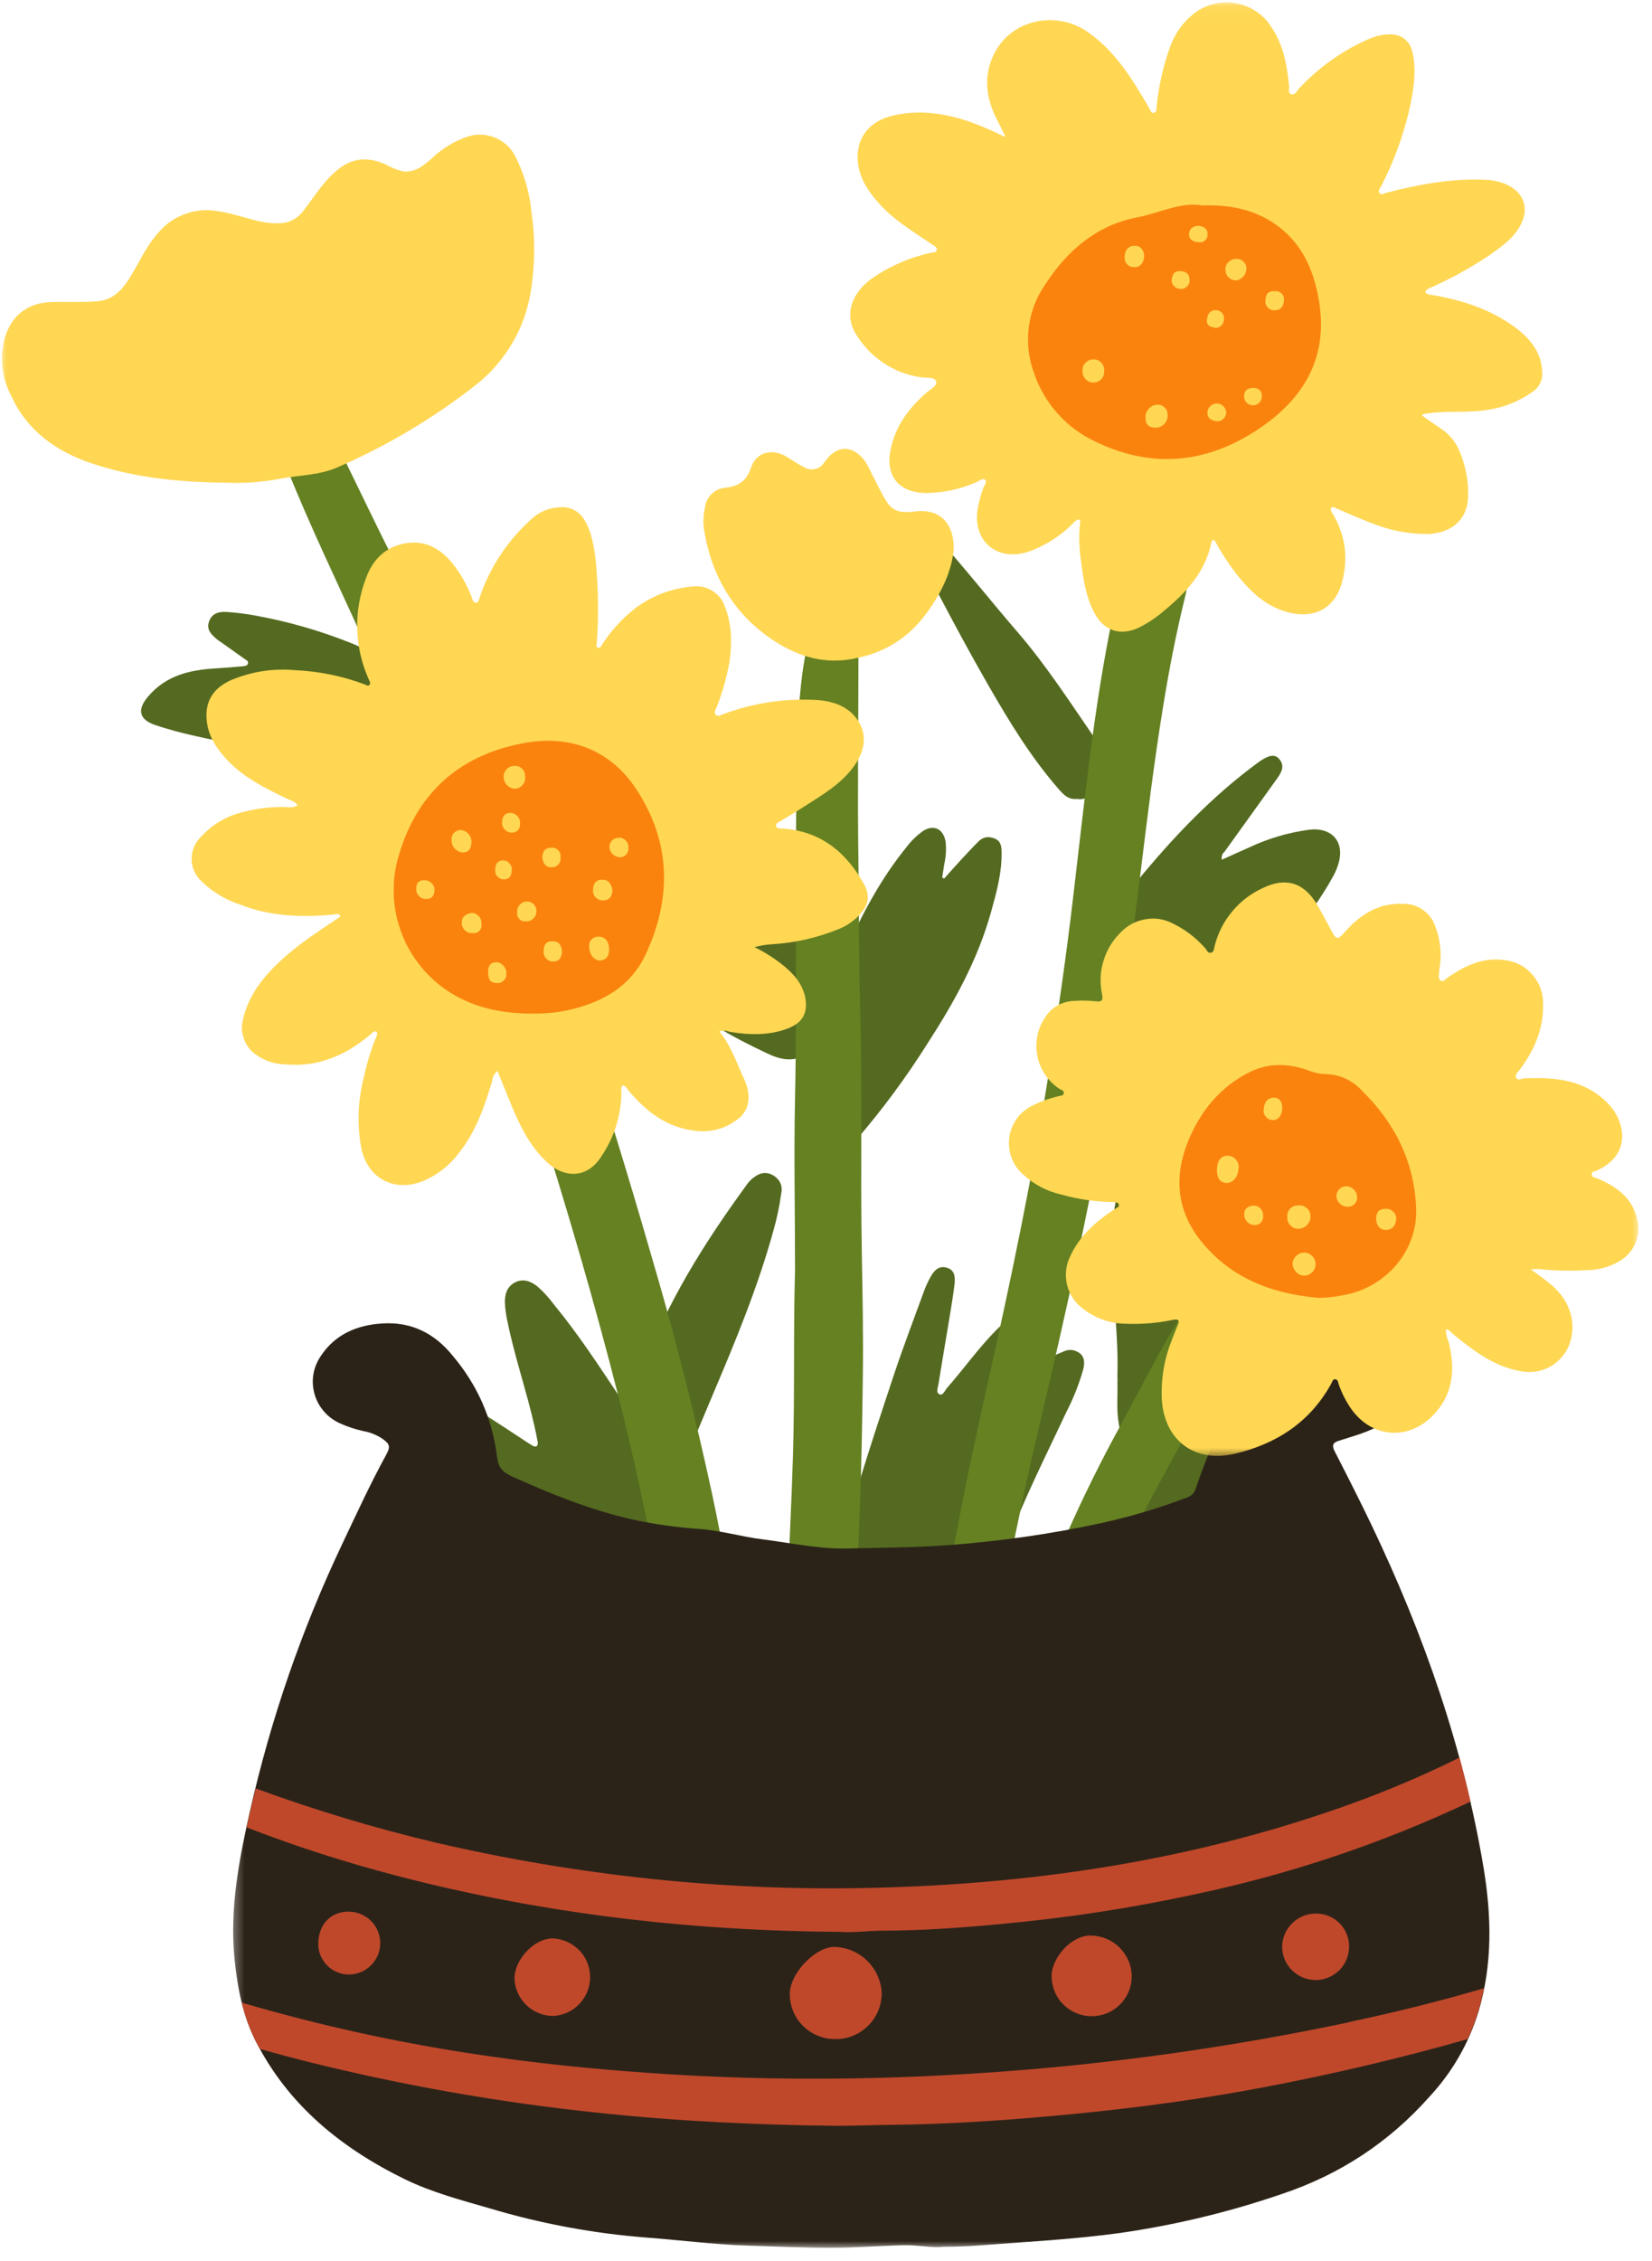 <svg width="125" height="171" viewBox="0 0 125 171" fill="none" xmlns="http://www.w3.org/2000/svg">
<path d="M29.151 116.85C33.008 116.973 36.812 117.536 40.615 118.136C40.7 118.136 40.777 118.175 40.862 118.182C41.008 118.182 41.185 118.275 41.285 118.151C41.385 118.021 41.231 117.836 41.139 117.72C40.492 116.881 39.822 116.065 39.183 115.233C37.674 113.27 36.234 111.276 34.902 109.197C34.725 108.927 34.587 108.643 34.487 108.342C34.309 107.803 34.209 107.241 34.725 106.841C34.972 106.648 35.241 106.556 35.549 106.548C35.865 106.541 36.142 106.633 36.388 106.818C37.435 107.457 38.452 108.142 39.476 108.812C39.738 108.981 40.007 109.166 40.277 109.328C40.546 109.489 40.731 109.397 40.685 109.058C40.615 108.643 40.523 108.234 40.431 107.819C39.838 105.193 38.945 102.629 38.406 99.988C38.298 99.511 38.229 99.033 38.206 98.548C38.182 97.909 38.352 97.316 38.96 96.993C39.568 96.677 40.146 96.885 40.662 97.293C41.139 97.709 41.562 98.179 41.94 98.695C43.765 100.912 45.335 103.322 46.921 105.701C47.022 105.848 47.06 106.117 47.299 106.079C47.537 106.04 47.46 105.763 47.514 105.593C47.622 105.062 47.861 104.608 48.238 104.215C48.407 104.054 48.523 103.853 48.592 103.622C50.44 98.541 53.281 94.021 56.453 89.671C56.638 89.386 56.877 89.147 57.162 88.962C57.616 88.647 58.078 88.631 58.548 88.916C59.048 89.255 59.241 89.717 59.102 90.31C58.979 91.249 58.779 92.173 58.517 93.089C57.347 97.324 55.676 101.382 53.959 105.416C52.919 107.88 51.934 110.375 50.633 112.723C50.502 112.977 50.479 113.239 50.579 113.516C51.672 117.158 52.18 120.923 53.012 124.627C53.181 125.412 53.273 126.205 53.389 126.998C53.497 127.868 53.112 128.3 52.226 128.369C51.626 128.392 51.048 128.284 50.494 128.038C43.356 125.15 36.05 122.725 28.851 119.999C28.296 119.784 27.765 119.53 27.257 119.222C26.98 119.106 26.779 118.914 26.641 118.644C26.502 118.382 26.471 118.098 26.533 117.805C26.664 117.166 27.187 116.95 27.757 116.873C28.219 116.835 28.689 116.835 29.151 116.85ZM61.82 74.641C61.828 72.993 61.512 71.415 60.865 69.898C60.234 68.397 59.58 66.872 58.879 65.394C57.585 62.491 56.03 59.742 54.197 57.148C53.759 56.439 53.181 55.854 52.473 55.408C51.633 54.961 50.933 55.346 50.879 56.285C50.871 56.986 50.956 57.671 51.125 58.349C51.503 59.935 51.711 61.544 51.764 63.169C51.764 63.377 51.834 63.615 51.595 63.816C51.287 63.176 51.033 62.514 50.84 61.837C50.694 61.359 50.456 60.944 50.117 60.59C49.87 60.305 49.562 60.158 49.193 60.158C48.816 60.151 48.5 60.289 48.253 60.566C48.022 60.782 47.838 61.036 47.699 61.321C46.891 63.084 46.598 64.932 46.814 66.857C47.083 70.183 48.6 72.87 50.964 75.157C53.012 77.151 55.491 78.453 58.047 79.669C59.079 80.162 60.088 80.37 61.104 79.669C61.127 79.669 61.181 79.669 61.227 79.692C61.312 79.931 61.189 80.146 61.135 80.362C60.665 82.595 60.38 84.805 61.258 87.014C61.651 88.015 62.351 88.269 63.237 87.646C63.822 87.222 64.346 86.737 64.808 86.191C66.779 83.896 68.573 81.471 70.182 78.915C72.199 75.804 73.985 72.578 74.986 68.982C75.402 67.496 75.81 66.018 75.787 64.478C75.787 64.047 75.741 63.6 75.256 63.415C74.755 63.215 74.332 63.307 73.97 63.708C73.539 64.139 73.123 64.593 72.707 65.04C72.291 65.486 71.86 65.979 71.437 66.449L71.29 66.364C71.337 66.041 71.391 65.71 71.445 65.379C71.575 64.801 71.614 64.216 71.545 63.623C71.36 62.661 70.628 62.33 69.812 62.868C69.35 63.207 68.942 63.6 68.596 64.062C66.632 66.472 65.2 69.19 63.945 72.008C63.191 73.663 62.575 75.357 61.913 77.059C62.051 76.22 61.805 75.442 61.82 74.641ZM61.597 127.545C61.666 127.776 61.812 127.899 62.059 127.922C62.321 127.984 62.575 128.092 62.813 128.238C63.445 128.577 64.115 128.723 64.838 128.669C66.902 128.469 68.934 128.061 70.967 127.66C72.777 127.314 73.731 126.221 74.055 124.434C74.509 121.94 75.179 119.507 76.064 117.127C77.373 113.586 79.082 110.213 80.684 106.802C81.215 105.763 81.647 104.693 81.962 103.568C82.07 103.13 82.101 102.668 81.7 102.344C81.277 102.044 80.838 102.013 80.376 102.26C79.999 102.406 79.645 102.583 79.267 102.722C78.728 102.922 78.513 102.791 78.466 102.221C78.413 101.744 78.382 101.259 78.32 100.774C78.189 99.742 77.365 99.318 76.434 99.796C76.057 99.996 75.725 100.242 75.425 100.55C74.055 101.928 72.931 103.522 71.652 104.978C71.483 105.178 71.344 105.578 71.075 105.447C70.805 105.324 70.967 104.947 71.006 104.7C71.267 103.076 71.545 101.459 71.814 99.834C71.96 98.941 72.114 98.048 72.222 97.155C72.276 96.647 72.284 96.077 71.668 95.884C71.044 95.684 70.675 96.092 70.405 96.585C70.228 96.901 70.082 97.224 69.951 97.555C69.181 99.672 68.372 101.782 67.656 103.923C65.832 109.42 63.999 114.925 62.721 120.585C62.652 120.962 62.505 121.308 62.267 121.616C61.497 122.61 61.096 123.741 61.066 124.996C61.012 125.92 61.412 126.721 61.597 127.545ZM92.649 64.424C93.966 62.591 95.29 60.759 96.599 58.926C96.93 58.457 97.277 57.941 96.776 57.386C96.453 57.009 95.968 57.117 95.244 57.633C91.756 60.181 88.815 63.269 86.081 66.595C85.027 67.889 84.164 69.344 83.063 70.576C81.962 71.816 81.554 73.209 81.092 74.68C80.576 76.512 80.199 78.368 79.96 80.254C79.775 81.44 79.452 82.61 79.475 83.819C79.498 85.128 80.291 85.636 81.516 85.174C82.093 84.943 82.624 84.651 83.125 84.289C86.166 82.156 89.392 80.37 92.811 78.93C94.751 78.198 96.653 77.374 98.501 76.443C99.517 75.942 100.418 75.296 101.219 74.495C102.351 73.248 102.127 71.977 100.626 71.215L100.056 70.938C98.547 70.206 98.501 70.014 99.425 68.582C99.972 67.812 100.48 67.003 100.934 66.164C101.065 65.902 101.18 65.633 101.265 65.348C101.781 63.685 100.788 62.538 99.047 62.753C97.469 62.969 95.96 63.415 94.52 64.093C93.835 64.393 93.157 64.701 92.449 65.024C92.41 64.786 92.472 64.586 92.641 64.424H92.649ZM33.878 60.104C33.124 57.325 32.046 54.676 30.645 52.151C29.69 50.48 28.304 49.302 26.494 48.609C24.131 47.67 21.698 46.977 19.188 46.53C18.518 46.415 17.848 46.33 17.17 46.284C16.593 46.237 16.038 46.376 15.823 46.992C15.6 47.608 15.969 47.955 16.362 48.309C16.493 48.416 16.631 48.517 16.77 48.601C17.355 49.017 17.948 49.433 18.525 49.849C18.641 49.933 18.818 49.995 18.764 50.18C18.71 50.364 18.533 50.372 18.387 50.388C17.717 50.449 17.039 50.511 16.362 50.549C14.383 50.657 12.558 51.073 11.195 52.69C10.364 53.675 10.518 54.414 11.734 54.83C13.806 55.539 15.954 55.9 18.079 56.37C22.198 57.294 26.133 58.665 29.728 60.905C30.229 61.213 30.945 61.467 31.145 61.922C31.561 62.915 32.593 63.053 33.216 63.708C33.439 63.916 33.67 63.931 33.925 63.754C34.163 63.646 34.24 63.469 34.163 63.223C34.032 62.776 34.017 62.322 34.132 61.868C34.086 61.275 34.002 60.682 33.878 60.104ZM82.547 123.911C86.49 122.663 89.639 120.346 92.01 116.966C92.734 115.811 92.249 114.848 90.909 114.748C90.301 114.702 90.401 114.51 90.647 114.155C91.332 113.162 91.948 112.13 92.495 111.06C93.18 109.859 93.696 108.589 94.05 107.257C94.143 106.802 94.166 106.294 93.712 105.986C93.265 105.724 92.826 105.724 92.38 105.986C92.203 106.063 92.033 106.148 91.879 106.256C90.178 107.518 88.599 108.92 87.159 110.467C86.359 111.337 85.696 112.385 84.757 113.054C83.702 113.77 82.771 114.617 81.954 115.588C80.507 117.243 79.544 119.137 79.059 121.278C78.705 123.018 79.598 124.072 81.423 124.065C81.808 124.072 82.185 124.026 82.563 123.918L82.547 123.911ZM82.755 59.781C83.394 58.403 83.664 57.048 82.709 55.646C80.9 53.013 79.152 50.318 77.05 47.87C74.94 45.429 72.9 42.834 70.705 40.401C70.521 40.193 70.32 40.008 70.097 39.847C69.781 39.616 69.466 39.616 69.158 39.847C68.842 40.086 68.757 40.386 68.888 40.748C68.988 41.056 69.119 41.34 69.266 41.625C71.067 45.036 72.846 48.455 74.771 51.804C76.357 54.561 78.012 57.286 80.114 59.689C80.492 60.127 80.869 60.497 81.493 60.42C81.754 60.474 82.008 60.435 82.247 60.32C82.486 60.197 82.663 60.02 82.778 59.781H82.755ZM84.549 104.462C84.588 105.532 84.457 106.61 84.657 107.68C84.68 108.065 84.88 108.311 85.258 108.412C85.635 108.496 85.935 108.381 86.158 108.065C86.389 107.788 86.574 107.48 86.713 107.149C87.344 105.655 88.06 104.2 88.861 102.783C88.984 102.583 89.061 102.306 89.284 102.252C90.039 102.09 90.154 101.544 90.216 100.928C90.293 100.512 90.439 100.111 90.647 99.742C90.863 99.257 91.102 98.702 90.801 98.24C90.424 97.655 90.516 97.07 90.563 96.477C90.701 95.084 90.678 93.698 90.509 92.319C90.439 91.827 90.324 91.334 89.754 91.188C89.192 91.049 88.738 91.365 88.453 91.85C88.076 92.52 87.698 93.213 87.321 93.89C87.244 94.013 87.198 94.198 87.021 94.183C86.844 94.16 86.851 93.959 86.813 93.821C86.636 92.889 86.528 91.95 86.482 91.003C86.382 90.033 86.135 89.571 85.589 89.525C85.042 89.478 84.642 89.902 84.426 90.856C84.11 92.335 84.156 93.836 84.172 95.33C84.21 98.233 84.642 101.12 84.549 104.038C84.557 104.169 84.557 104.315 84.557 104.462H84.549Z" fill="#546A20"/>
<path d="M56.807 128.015C56.807 129.793 56.022 130.817 54.759 131.048C54.128 131.133 53.535 131.01 52.989 130.671C52.45 130.34 52.072 129.87 51.864 129.27C51.441 128.045 51.141 126.798 50.956 125.512C49.739 118.921 48.5 112.331 46.852 105.832C44.996 98.518 42.871 91.272 40.584 84.073C38.067 76.112 35.303 68.227 32.469 60.374C30.96 56.239 29.212 52.235 27.41 48.232C25.462 43.904 23.384 39.639 21.636 35.227C21.259 34.403 21.081 33.549 21.105 32.648C21.12 32.155 21.289 31.724 21.605 31.346C21.928 30.977 22.329 30.738 22.814 30.646C23.907 30.507 24.654 31 24.97 32.147C25.154 32.786 25.393 33.402 25.694 33.987C27.079 36.813 28.427 39.654 29.844 42.457C32.346 47.416 34.694 52.443 36.719 57.602C38.175 61.313 39.507 65.071 40.846 68.82C42.155 72.493 43.449 76.181 44.665 79.885C46.513 85.49 48.192 91.157 49.824 96.824C51.356 102.152 52.704 107.534 53.874 112.954C54.729 116.935 55.383 120.946 56.168 124.942C56.392 126.082 56.761 127.206 56.807 128.015ZM85.165 43.481C84.703 44.413 84.387 45.391 84.233 46.422C82.747 53.529 82.047 60.743 81.192 67.935C80.684 72.247 80.06 76.535 79.406 80.824C78.158 88.847 76.495 96.785 74.717 104.7C72.977 112.461 71.375 120.238 70.567 128.153C70.474 129.077 70.266 130.032 70.49 130.979C70.728 131.988 71.421 132.588 72.338 132.604C72.792 132.596 73.184 132.45 73.531 132.157C73.877 131.864 74.093 131.503 74.17 131.056C74.332 130.363 74.386 129.647 74.501 128.939C75.61 122.047 76.903 115.195 78.505 108.404C80.707 99.095 82.801 89.755 84.318 80.3C85.073 75.619 85.696 70.907 86.274 66.218C86.797 61.96 87.313 57.694 88.006 53.444C88.468 50.595 89.015 47.77 89.715 44.959C90.093 43.412 88.961 42.149 87.375 42.149C86.905 42.134 86.474 42.241 86.066 42.48C85.665 42.719 85.365 43.05 85.165 43.473V43.481ZM60.003 110.021C59.895 113.64 59.703 117.258 59.556 120.877C59.502 122.047 59.487 123.233 59.371 124.404C59.217 125.397 59.264 126.382 59.51 127.352C60.026 129.016 61.843 129.786 63.19 128.9C64.091 128.307 64.361 127.399 64.415 126.382C64.63 122.556 64.884 118.737 65.031 114.91C65.177 111.33 65.239 107.772 65.285 104.177C65.331 100.997 65.262 97.809 65.208 94.637C65.1 88.5 65.262 82.372 65.085 76.22C64.977 72.539 65.007 68.851 64.954 65.163C64.877 60.027 64.954 54.884 64.954 49.741C64.954 48.64 64.322 47.824 63.444 47.716C62.236 47.569 61.327 48.132 61.011 49.248C60.95 49.471 60.904 49.695 60.865 49.926C60.349 52.99 60.334 56.093 60.28 59.188C60.126 67.15 60.326 75.111 60.157 83.08C60.064 87.245 60.157 91.419 60.157 96.061C60.026 100.412 60.141 105.216 60.003 110.021ZM98.008 89.047C97.076 89.263 96.322 89.74 95.744 90.495C93.342 93.451 91.163 96.554 89.192 99.803C87.629 102.367 86.281 105.039 84.857 107.672C81.823 113.178 79.298 118.898 77.281 124.842C76.865 125.997 76.565 127.183 76.38 128.4C76.303 128.877 76.395 129.324 76.642 129.739C76.896 130.147 77.25 130.432 77.712 130.594C78.582 130.879 79.49 130.471 79.975 129.547C80.106 129.308 80.214 129.062 80.307 128.8C80.822 127.237 81.415 125.705 82.062 124.188C83.379 121.1 84.672 118.005 86.212 115.025C88.022 111.53 89.954 108.088 91.91 104.662C94.166 100.589 96.83 96.793 99.894 93.274C100.433 92.72 100.718 92.058 100.741 91.28C100.741 90.941 100.672 90.61 100.526 90.302C100.387 89.994 100.179 89.732 99.91 89.509C99.648 89.293 99.348 89.147 99.009 89.062C98.678 88.986 98.339 88.978 98.008 89.047Z" fill="#658122"/>
<mask id="mask0_65_4661" style="mask-type:luminance" maskUnits="userSpaceOnUse" x="17" y="98" width="97" height="73">
<path d="M17.401 98.402H113.984V170.039H17.401V98.402Z" fill="white"/>
</mask>
<g mask="url(#mask0_65_4661)">
<path d="M71.367 169.923C70.482 170.024 69.442 169.785 68.403 169.808C66.578 169.846 64.738 170 62.913 170C60.749 170 58.593 169.9 56.438 169.831C53.928 169.746 51.441 169.415 48.938 169.23C44.904 168.915 40.946 168.183 37.065 167.021C34.902 166.397 32.708 165.82 30.652 164.826C25.824 162.463 21.805 159.213 19.333 154.34C18.363 152.415 17.963 150.305 17.747 148.164C17.37 144.376 18.078 140.688 18.902 137.031C20.488 130.009 22.821 123.249 25.909 116.743C26.979 114.487 28.026 112.207 29.227 110.013C29.558 109.405 29.497 109.22 28.935 108.812C28.496 108.519 28.018 108.327 27.495 108.234C26.871 108.096 26.271 107.896 25.693 107.634C25.231 107.418 24.831 107.126 24.5 106.733C24.169 106.348 23.93 105.909 23.799 105.424C23.66 104.931 23.63 104.439 23.714 103.938C23.799 103.43 23.991 102.976 24.276 102.552C25.362 100.912 27.002 100.219 28.896 100.096C31.121 99.942 32.892 100.843 34.255 102.537C36.126 104.747 37.242 107.28 37.604 110.144C37.712 111.068 38.082 111.368 38.821 111.699C41.747 113.016 44.711 114.209 47.852 114.918C49.516 115.28 51.194 115.518 52.888 115.634C54.536 115.749 56.114 116.227 57.739 116.427C59.887 116.696 62.012 117.174 64.176 117.112C66.74 117.05 69.303 117.043 71.868 116.85C75.725 116.558 79.544 116.011 83.317 115.195C85.526 114.71 87.69 114.071 89.8 113.262C90.154 113.147 90.377 112.908 90.485 112.554C91.324 110.052 92.379 107.642 93.657 105.332C94.527 103.684 95.721 102.321 97.238 101.243C99.524 99.665 102.004 98.964 104.737 99.919C107.478 100.881 108.279 104.108 106.315 106.31C105.222 107.526 103.844 108.188 102.327 108.643L101.28 108.974C100.856 109.105 100.764 109.32 100.98 109.744C101.942 111.622 102.889 113.478 103.798 115.38C107.748 123.649 110.735 132.196 112.252 141.235C112.86 144.884 112.945 148.542 111.874 152.13C111.128 154.563 109.888 156.711 108.163 158.574C105.099 162.024 101.372 164.472 96.984 165.935C93.01 167.298 88.945 168.276 84.787 168.876C81.269 169.361 77.719 169.546 74.185 169.816C73.3 169.885 72.414 169.923 71.367 169.923Z" fill="#2C2318"/>
</g>
<path d="M18.663 138.209C18.748 137.816 18.833 137.424 18.918 137.031C19.056 136.438 19.203 135.845 19.349 135.26C23.776 136.885 28.28 138.24 32.869 139.333C38.274 140.596 43.726 141.512 49.246 142.097C55.313 142.736 61.404 142.952 67.51 142.736C78.851 142.359 89.977 140.642 100.749 136.946C104.067 135.822 107.293 134.482 110.435 132.927C110.735 134.028 111.012 135.137 111.266 136.253C104.629 139.395 97.707 141.72 90.524 143.244C85.634 144.307 80.699 145.062 75.71 145.516C72.776 145.793 69.827 146.009 66.878 146.016C65.716 146.016 64.561 146.186 63.583 146.109C52.103 146.032 40.946 144.715 30.005 141.859C26.155 140.858 22.375 139.641 18.663 138.209ZM97.014 147.225C97.014 147.556 97.076 147.88 97.207 148.188C97.338 148.496 97.515 148.773 97.754 149.011C97.992 149.242 98.269 149.427 98.577 149.558C98.885 149.681 99.209 149.751 99.547 149.751C99.886 149.751 100.21 149.681 100.518 149.558C100.826 149.427 101.103 149.242 101.342 149.011C101.58 148.773 101.765 148.496 101.888 148.188C102.019 147.88 102.081 147.556 102.081 147.225C102.088 146.894 102.027 146.578 101.896 146.27C101.773 145.962 101.596 145.693 101.357 145.454C101.126 145.223 100.856 145.038 100.548 144.915C100.241 144.784 99.925 144.723 99.594 144.723C99.255 144.715 98.932 144.777 98.624 144.9C98.308 145.031 98.031 145.208 97.792 145.439C97.553 145.67 97.361 145.939 97.23 146.247C97.091 146.555 97.022 146.871 97.014 147.21V147.225ZM102.065 152.946C93.942 154.663 85.734 155.864 77.457 156.549C73.723 156.85 69.95 157.065 66.178 157.158C60.965 157.281 55.76 157.204 50.555 156.873C46.22 156.595 41.893 156.203 37.597 155.595C31.06 154.694 24.623 153.315 18.294 151.46C18.533 152.461 18.879 153.423 19.333 154.347C19.441 154.555 19.557 154.755 19.665 154.963C20.896 155.31 22.121 155.641 23.36 155.949C30.521 157.727 37.782 159.005 45.119 159.775C51.271 160.438 57.431 160.715 63.321 160.776C64.83 160.776 66.039 160.715 67.248 160.707C71.945 160.661 76.611 160.33 81.284 159.876C86.166 159.398 91.016 158.744 95.836 157.82C100.964 156.842 106.031 155.648 111.051 154.216C111.366 153.531 111.644 152.823 111.859 152.099C112.036 151.529 112.167 150.952 112.283 150.374C108.918 151.36 105.515 152.207 102.065 152.93V152.946ZM24.084 147.048C24.084 147.356 24.146 147.649 24.269 147.926C24.392 148.211 24.561 148.457 24.777 148.673C24.993 148.881 25.247 149.05 25.532 149.165C25.816 149.281 26.109 149.335 26.417 149.335C26.733 149.327 27.041 149.265 27.326 149.142C27.618 149.019 27.872 148.842 28.096 148.611C28.319 148.388 28.488 148.126 28.604 147.833C28.719 147.541 28.773 147.241 28.773 146.925C28.765 146.609 28.696 146.301 28.573 146.016C28.45 145.724 28.273 145.47 28.042 145.246C27.818 145.031 27.556 144.861 27.264 144.746C26.971 144.63 26.663 144.576 26.348 144.576C24.985 144.6 24.076 145.577 24.084 147.048ZM38.929 149.643C38.944 150.02 39.029 150.382 39.183 150.728C39.337 151.075 39.553 151.383 39.83 151.645C40.099 151.906 40.415 152.114 40.769 152.253C41.123 152.399 41.493 152.469 41.87 152.469C42.247 152.445 42.609 152.353 42.948 152.199C43.294 152.037 43.595 151.822 43.856 151.545C44.111 151.267 44.311 150.959 44.449 150.605C44.588 150.251 44.657 149.889 44.65 149.512C44.65 149.135 44.573 148.773 44.434 148.426C44.288 148.072 44.087 147.764 43.826 147.495C43.556 147.225 43.256 147.01 42.91 146.856C42.563 146.702 42.201 146.617 41.824 146.601C40.43 146.601 38.929 148.188 38.929 149.643ZM59.764 150.913C59.772 151.36 59.872 151.791 60.056 152.199C60.233 152.607 60.488 152.961 60.811 153.269C61.134 153.577 61.512 153.816 61.927 153.978C62.343 154.147 62.774 154.224 63.221 154.216C63.683 154.224 64.129 154.132 64.553 153.962C64.977 153.785 65.354 153.539 65.677 153.215C66.008 152.892 66.262 152.522 66.439 152.099C66.617 151.675 66.709 151.237 66.717 150.782C66.701 150.32 66.601 149.881 66.416 149.458C66.231 149.035 65.977 148.657 65.654 148.334C65.331 148.003 64.953 147.749 64.53 147.556C64.106 147.371 63.667 147.271 63.206 147.248C61.743 147.171 59.679 149.281 59.764 150.913ZM79.575 149.489C79.575 149.889 79.659 150.274 79.814 150.644C79.968 151.013 80.191 151.337 80.476 151.614C80.761 151.899 81.092 152.114 81.461 152.261C81.831 152.415 82.224 152.492 82.624 152.484C83.024 152.484 83.409 152.407 83.779 152.253C84.148 152.099 84.472 151.876 84.757 151.591C85.041 151.306 85.257 150.982 85.411 150.613C85.557 150.243 85.634 149.858 85.634 149.458C85.627 149.05 85.55 148.665 85.388 148.295C85.234 147.926 85.011 147.595 84.726 147.31C84.441 147.025 84.118 146.802 83.74 146.64C83.371 146.486 82.986 146.401 82.578 146.386C81.046 146.332 79.544 148.118 79.567 149.489H79.575Z" fill="#BF482B"/>
<mask id="mask1_65_4661" style="mask-type:luminance" maskUnits="userSpaceOnUse" x="0" y="0" width="125" height="111">
<path d="M0 0.055H124.163V110.229H0V0.055Z" fill="white"/>
</mask>
<g mask="url(#mask1_65_4661)">
<path d="M100.71 38.399C100.649 38.661 100.833 38.831 100.941 39.023C101.781 40.532 101.996 42.126 101.603 43.804C101.118 45.976 99.494 46.884 97.346 46.276C95.667 45.799 94.52 44.636 93.488 43.327C92.895 42.542 92.364 41.718 91.894 40.855C91.71 40.832 91.671 40.94 91.656 41.04C91.201 43.258 89.769 44.798 88.091 46.184C87.482 46.715 86.813 47.161 86.089 47.508C84.718 48.108 83.517 47.685 82.817 46.376C82.185 45.198 81.985 43.904 81.823 42.619C81.662 41.641 81.623 40.655 81.708 39.662C81.708 39.539 81.793 39.385 81.669 39.316C81.546 39.239 81.4 39.377 81.292 39.477C80.46 40.347 79.498 41.017 78.397 41.495C78.151 41.602 77.904 41.702 77.642 41.779C75.356 42.426 73.6 40.863 73.97 38.515C74.07 37.976 74.208 37.445 74.393 36.929C74.47 36.713 74.709 36.467 74.54 36.29C74.378 36.12 74.124 36.367 73.924 36.444C72.692 36.998 71.398 37.275 70.051 37.291C68.01 37.244 66.978 36.012 67.386 34.011C67.733 32.255 68.749 30.9 70.051 29.737C70.359 29.46 70.936 29.198 70.836 28.844C70.728 28.49 70.097 28.605 69.704 28.536C68.672 28.39 67.718 28.028 66.848 27.451C65.985 26.873 65.285 26.134 64.746 25.241C63.891 23.839 64.391 22.215 65.947 21.075C67.317 20.128 68.819 19.474 70.451 19.112C70.605 19.073 70.828 19.112 70.882 18.912C70.936 18.712 70.705 18.604 70.551 18.504C69.18 17.564 67.725 16.717 66.586 15.47C65.816 14.623 65.131 13.668 64.946 12.521C64.638 10.565 65.7 9.118 67.702 8.71C69.889 8.248 71.991 8.648 74.039 9.457C74.678 9.703 75.294 10.011 76.095 10.365C75.771 9.703 75.51 9.21 75.271 8.71C74.516 7.054 74.447 5.399 75.371 3.797C76.749 1.418 79.998 0.818 82.301 2.419C84.349 3.844 85.611 5.876 86.828 7.955C86.882 8.048 86.92 8.148 86.974 8.232C87.036 8.317 87.121 8.61 87.328 8.533C87.536 8.456 87.498 8.263 87.513 8.094C87.659 6.569 87.991 5.076 88.507 3.628C88.868 2.581 89.477 1.711 90.339 1.026C90.786 0.679 91.286 0.433 91.833 0.302C92.379 0.163 92.934 0.14 93.488 0.24C94.043 0.333 94.558 0.541 95.028 0.848C95.498 1.156 95.883 1.549 96.183 2.027C97.107 3.359 97.369 4.891 97.538 6.454C97.569 6.685 97.423 7.039 97.707 7.131C97.992 7.224 98.123 6.885 98.285 6.708C99.756 5.122 101.48 3.89 103.451 3.004C103.929 2.781 104.437 2.643 104.96 2.604C106.092 2.527 106.747 3.104 106.932 4.206C107.186 5.715 106.893 7.193 106.554 8.648C106.085 10.519 105.415 12.313 104.537 14.023C104.452 14.207 104.237 14.4 104.383 14.6C104.529 14.8 104.76 14.6 104.968 14.561C107.347 13.953 109.757 13.499 112.237 13.591C112.853 13.591 113.453 13.722 114.023 13.969C115.363 14.592 115.732 15.847 115.001 17.118C114.446 18.088 113.553 18.696 112.675 19.32C111.336 20.213 109.934 20.991 108.464 21.66C108.248 21.768 107.986 21.822 107.832 22.069C107.994 22.323 108.271 22.292 108.51 22.33C110.743 22.731 112.868 23.431 114.7 24.802C115.809 25.633 116.648 26.681 116.695 28.167C116.718 28.813 116.456 29.314 115.917 29.668C114.801 30.438 113.561 30.9 112.206 31.046C110.797 31.223 109.372 31.046 107.971 31.277C107.848 31.3 107.709 31.254 107.594 31.424C108.086 31.77 108.579 32.117 109.072 32.447C109.68 32.863 110.135 33.41 110.419 34.088C110.905 35.212 111.128 36.382 111.082 37.606C111.035 39.269 109.857 40.316 108.063 40.386C106.547 40.394 105.084 40.109 103.675 39.523C102.805 39.192 101.958 38.807 101.103 38.446C101.003 38.415 100.887 38.291 100.71 38.399ZM55.237 78.044C56.746 78.283 58.224 78.329 59.672 77.76C60.611 77.382 61.057 76.766 60.973 75.758C60.88 74.633 60.187 73.779 59.348 73.078C58.648 72.508 57.893 72.023 57.084 71.631C57.523 71.515 57.97 71.438 58.424 71.415C60.149 71.307 61.82 70.93 63.421 70.283C64.037 70.045 64.576 69.675 65.038 69.19C65.7 68.489 65.854 67.789 65.415 66.942C64.068 64.47 62.112 62.853 59.187 62.661C59.017 62.661 58.755 62.707 58.717 62.453C58.694 62.253 58.909 62.191 59.048 62.106C59.625 61.752 60.211 61.413 60.773 61.051C62.174 60.143 63.645 59.319 64.638 57.918C65.354 56.909 65.646 55.77 65.015 54.653C64.314 53.437 63.059 53.013 61.727 52.936C59.333 52.813 57.008 53.167 54.752 53.999C54.567 54.068 54.336 54.245 54.159 54.06C53.989 53.876 54.159 53.66 54.236 53.467C54.667 52.366 54.983 51.227 55.198 50.064C55.383 48.655 55.398 47.246 54.852 45.891C54.69 45.398 54.39 45.013 53.959 44.721C53.527 44.436 53.058 44.313 52.542 44.343C50.863 44.467 49.354 45.029 48.014 46.045C47.044 46.807 46.228 47.716 45.558 48.748C45.481 48.863 45.427 49.056 45.235 48.978C45.042 48.894 45.15 48.763 45.158 48.64C45.304 46.576 45.273 44.513 45.081 42.457C44.95 41.387 44.804 40.316 44.242 39.362C44.057 39.031 43.803 38.777 43.472 38.592C43.141 38.407 42.779 38.33 42.401 38.361C41.493 38.399 40.723 38.738 40.084 39.377C38.336 40.986 37.081 42.904 36.311 45.136C36.242 45.306 36.234 45.575 36.019 45.583C35.795 45.591 35.734 45.298 35.672 45.113C35.333 44.243 34.879 43.435 34.309 42.696C33.416 41.572 32.292 40.863 30.806 41.071C29.235 41.294 28.211 42.272 27.695 43.727C27.218 44.967 26.995 46.245 27.033 47.569C27.064 48.886 27.357 50.157 27.895 51.365C27.949 51.496 28.065 51.635 27.972 51.773C27.88 51.92 27.741 51.835 27.626 51.773C25.932 51.134 24.177 50.773 22.367 50.688C20.681 50.534 19.064 50.78 17.509 51.427C16.377 51.928 15.622 52.751 15.622 54.091C15.622 55.385 16.215 56.393 17.031 57.309C18.333 58.772 20.05 59.612 21.767 60.428C22.021 60.551 22.321 60.605 22.521 60.921C22.236 61.051 21.936 61.09 21.628 61.036C20.542 61.005 19.48 61.136 18.425 61.406C17.154 61.706 16.077 62.337 15.191 63.307C14.968 63.523 14.791 63.785 14.675 64.07C14.552 64.362 14.491 64.67 14.498 64.986C14.498 65.302 14.568 65.602 14.698 65.887C14.822 66.179 15.006 66.426 15.237 66.641C16.069 67.45 17.031 68.035 18.14 68.405C20.458 69.321 22.875 69.398 25.324 69.159C25.47 69.159 25.655 69.044 25.77 69.305C24.261 70.337 22.691 71.315 21.343 72.562C19.988 73.802 18.833 75.188 18.402 77.043C18.256 77.559 18.271 78.067 18.456 78.568C18.633 79.076 18.948 79.477 19.395 79.784C20.073 80.254 20.827 80.493 21.659 80.508C24.076 80.701 26.132 79.823 27.949 78.306C28.111 78.175 28.227 77.975 28.481 78.006C28.611 78.206 28.481 78.383 28.419 78.545C28.042 79.484 27.749 80.454 27.541 81.44C27.072 83.242 27.002 85.059 27.349 86.883C27.834 89.139 29.851 90.194 32.007 89.324C33.147 88.839 34.078 88.092 34.802 87.099C36.034 85.521 36.665 83.665 37.235 81.779C37.258 81.463 37.397 81.201 37.643 80.993C38.02 81.917 38.367 82.803 38.736 83.688C39.391 85.251 40.138 86.753 41.424 87.931C42.802 89.186 44.488 89.055 45.481 87.492C46.459 86.052 46.967 84.466 47.021 82.734C47.021 82.518 46.929 82.272 47.121 82.079C47.375 82.133 47.445 82.349 47.575 82.502C48.9 84.058 50.432 85.267 52.55 85.513C53.743 85.675 54.821 85.39 55.783 84.674C56.715 84.004 56.892 82.872 56.291 81.579C55.729 80.37 55.314 79.076 54.428 78.006C54.705 77.929 54.967 77.937 55.237 78.044ZM116.348 95.969C117.595 96.108 118.843 96.138 120.09 96.061C121.053 96.054 121.93 95.784 122.731 95.261C123.201 94.93 123.547 94.506 123.763 93.975C123.971 93.436 124.025 92.889 123.909 92.327C123.555 90.626 122.354 89.748 120.868 89.132C120.698 89.062 120.437 89.047 120.437 88.816C120.437 88.577 120.675 88.6 120.814 88.531C123.424 87.376 123.031 84.897 121.707 83.496C119.967 81.671 117.719 81.455 115.378 81.555C115.155 81.555 114.87 81.756 114.731 81.525C114.585 81.286 114.87 81.07 115.016 80.878C116.148 79.338 116.856 77.675 116.749 75.719C116.725 74.972 116.464 74.326 115.986 73.756C115.509 73.186 114.901 72.824 114.177 72.67C112.437 72.3 110.982 72.947 109.596 73.894C109.411 74.017 109.218 74.295 109.003 74.164C108.795 74.033 108.895 73.71 108.895 73.463C108.903 73.332 108.918 73.209 108.949 73.086C109.095 72.039 108.972 71.022 108.595 70.037C108.418 69.536 108.11 69.128 107.671 68.82C107.232 68.512 106.747 68.358 106.208 68.358C104.298 68.258 102.897 69.19 101.704 70.545C101.234 71.076 101.111 71.076 100.78 70.46C100.402 69.76 100.025 69.036 99.625 68.358C98.624 66.726 97.276 66.333 95.559 67.157C94.651 67.573 93.873 68.166 93.234 68.936C92.595 69.698 92.156 70.568 91.91 71.531C91.856 71.723 91.879 72 91.625 72.054C91.371 72.108 91.325 71.854 91.201 71.723C90.508 70.93 89.692 70.306 88.745 69.844C88.091 69.506 87.405 69.398 86.682 69.521C85.95 69.644 85.334 69.968 84.826 70.491C84.195 71.099 83.756 71.823 83.502 72.655C83.24 73.486 83.209 74.333 83.386 75.188C83.479 75.65 83.386 75.796 82.886 75.727C82.401 75.673 81.916 75.658 81.431 75.688C80.337 75.704 79.513 76.181 78.967 77.121C78.713 77.552 78.543 78.006 78.466 78.499C78.389 78.984 78.405 79.477 78.512 79.954C78.62 80.439 78.813 80.886 79.098 81.301C79.375 81.709 79.721 82.056 80.137 82.333C80.276 82.425 80.514 82.472 80.491 82.656C80.491 82.903 80.206 82.864 80.037 82.918C79.336 83.088 78.666 83.334 78.027 83.665C77.573 83.904 77.204 84.227 76.911 84.643C76.626 85.059 76.441 85.513 76.372 86.013C76.303 86.514 76.349 87.007 76.51 87.484C76.672 87.962 76.942 88.377 77.304 88.724C78.166 89.548 79.175 90.094 80.345 90.356C81.592 90.703 82.863 90.887 84.156 90.91C84.333 90.91 84.603 90.91 84.664 91.103C84.718 91.288 84.449 91.372 84.287 91.48C82.878 92.419 81.646 93.498 80.938 95.099C80.63 95.784 80.568 96.493 80.753 97.224C80.945 97.956 81.346 98.541 81.954 98.987C82.924 99.734 84.025 100.111 85.25 100.119C86.42 100.158 87.582 100.065 88.722 99.826C89.138 99.742 89.307 99.826 89.099 100.258C88.938 100.635 88.799 101.012 88.653 101.382C88.121 102.714 87.875 104.092 87.898 105.516C87.937 108.773 90.247 110.691 93.411 109.951C96.583 109.212 99.124 107.557 100.726 104.654C100.803 104.516 100.841 104.277 101.049 104.315C101.257 104.354 101.249 104.569 101.303 104.716C101.534 105.378 101.85 105.994 102.25 106.571C103.806 108.743 106.508 108.974 108.387 107.087C109.996 105.463 110.127 103.522 109.603 101.451C109.465 101.166 109.403 100.858 109.403 100.543C109.688 100.543 109.78 100.766 109.934 100.889C111.497 102.159 113.084 103.391 115.17 103.722C115.555 103.784 115.948 103.784 116.333 103.707C116.725 103.63 117.087 103.492 117.426 103.284C117.757 103.076 118.05 102.814 118.288 102.498C118.527 102.19 118.712 101.844 118.82 101.467C119.305 99.85 118.697 98.194 117.187 97.008C116.81 96.701 116.379 96.408 115.825 96C115.994 95.984 116.163 95.977 116.333 95.984L116.348 95.969ZM21.135 36.22C22.606 35.928 24.153 35.959 25.539 35.343C29.281 33.718 32.754 31.654 35.965 29.144C37.096 28.267 38.02 27.204 38.752 25.972C39.476 24.74 39.945 23.416 40.169 22.007C40.484 20.013 40.5 18.026 40.215 16.032C40.069 14.546 39.66 13.137 38.983 11.805C38.644 11.166 38.144 10.704 37.474 10.419C36.796 10.142 36.119 10.103 35.418 10.319C34.386 10.665 33.47 11.22 32.677 11.974C32.053 12.506 31.437 13.068 30.498 12.96C30.02 12.852 29.574 12.667 29.151 12.421C27.919 11.882 26.756 11.897 25.64 12.767C24.515 13.637 23.83 14.823 22.998 15.886C22.498 16.571 21.828 16.91 20.974 16.887C20.488 16.887 20.011 16.833 19.534 16.717C18.479 16.471 17.462 16.094 16.377 15.955C15.538 15.824 14.729 15.909 13.936 16.209C13.151 16.509 12.489 16.979 11.95 17.634C10.995 18.696 10.464 20.028 9.686 21.214C9.139 22.045 8.462 22.692 7.376 22.785C6.213 22.885 5.051 22.808 3.888 22.846C2.04 22.892 0.778 23.932 0.316 25.726C-0.016 27.181 0.154 28.582 0.839 29.914C2.04 32.571 4.235 34.134 6.906 35.035C10.179 36.143 13.59 36.467 17.031 36.505C18.41 36.567 19.78 36.474 21.135 36.22ZM69.311 38.676C67.833 38.846 67.425 38.646 66.732 37.329C66.355 36.621 66.008 35.897 65.639 35.189C64.992 33.987 63.583 33.248 62.382 34.95C62.22 35.219 61.989 35.397 61.681 35.466C61.373 35.543 61.088 35.497 60.819 35.319C60.349 35.096 59.918 34.773 59.464 34.511C58.37 33.895 57.2 34.211 56.823 35.381C56.484 36.382 55.883 36.782 54.898 36.883C54.498 36.921 54.151 37.067 53.866 37.344C53.574 37.614 53.404 37.945 53.35 38.338C53.204 38.961 53.188 39.585 53.296 40.216C53.905 43.743 55.637 46.576 58.663 48.524C60.511 49.71 62.536 50.288 64.815 49.772C66.978 49.333 68.726 48.232 70.043 46.461C71.229 44.882 72.052 43.15 72.168 41.456C72.153 39.47 71.021 38.476 69.304 38.676H69.311Z" fill="#FFD753"/>
</g>
<path d="M90.978 15.539C92.888 15.478 94.559 15.778 96.075 16.687C98.393 18.088 99.409 20.282 99.817 22.854C100.51 27.227 98.516 30.323 95.005 32.594C91.14 35.089 87.052 35.427 82.878 33.395C81.785 32.886 80.838 32.186 80.037 31.285C79.229 30.392 78.636 29.375 78.251 28.244C77.827 27.112 77.697 25.949 77.843 24.756C77.997 23.562 78.42 22.469 79.106 21.483C80.769 18.942 82.986 17.025 86.043 16.44C87.745 16.117 89.346 15.247 90.978 15.539ZM83.548 28.097C83.579 27.851 83.51 27.635 83.348 27.451C83.179 27.266 82.971 27.173 82.717 27.181C82.47 27.189 82.262 27.281 82.101 27.474C81.939 27.666 81.877 27.882 81.916 28.128C81.916 28.351 82.001 28.544 82.162 28.698C82.324 28.86 82.524 28.937 82.748 28.929C82.971 28.929 83.163 28.844 83.325 28.683C83.479 28.521 83.556 28.328 83.548 28.097ZM87.591 30.607C87.313 30.615 87.082 30.731 86.905 30.939C86.72 31.146 86.651 31.385 86.682 31.662C86.682 32.155 87.005 32.363 87.475 32.347C87.729 32.332 87.945 32.232 88.114 32.047C88.283 31.855 88.368 31.639 88.353 31.385C88.36 31.169 88.291 30.985 88.137 30.831C87.991 30.677 87.806 30.607 87.591 30.607ZM93.488 21.214C93.719 21.191 93.912 21.091 94.066 20.929C94.228 20.76 94.305 20.559 94.312 20.328C94.32 20.105 94.235 19.92 94.066 19.766C93.896 19.62 93.704 19.558 93.481 19.582C93.265 19.597 93.08 19.682 92.934 19.836C92.788 19.99 92.718 20.182 92.718 20.39C92.718 20.606 92.788 20.79 92.934 20.952C93.08 21.106 93.265 21.191 93.481 21.206L93.488 21.214ZM86.574 19.289C86.52 18.95 86.359 18.588 85.85 18.588C85.35 18.588 85.096 18.966 85.096 19.42C85.073 19.636 85.134 19.82 85.281 19.982C85.419 20.136 85.604 20.213 85.82 20.205C86.258 20.236 86.582 19.866 86.574 19.297V19.289ZM95.752 22.715C95.721 22.916 95.783 23.093 95.914 23.247C96.052 23.393 96.214 23.47 96.422 23.47C96.899 23.47 97.138 23.177 97.146 22.715C97.176 22.515 97.115 22.338 96.969 22.199C96.822 22.053 96.653 21.999 96.445 22.022C95.983 21.992 95.76 22.238 95.752 22.715ZM92.025 31.862C92.226 31.886 92.403 31.832 92.557 31.685C92.711 31.547 92.78 31.377 92.78 31.169C92.765 30.985 92.688 30.831 92.549 30.707C92.418 30.577 92.256 30.515 92.072 30.515C91.887 30.515 91.725 30.577 91.587 30.707C91.448 30.831 91.379 30.985 91.363 31.169C91.332 31.601 91.633 31.801 92.025 31.855V31.862ZM88.653 21.214C88.661 21.399 88.73 21.545 88.869 21.668C88.999 21.791 89.161 21.853 89.346 21.845C89.538 21.861 89.7 21.791 89.831 21.653C89.97 21.514 90.023 21.352 90.008 21.16C90.008 20.698 89.7 20.498 89.254 20.506C88.807 20.513 88.692 20.783 88.653 21.214ZM94.828 29.337C94.382 29.337 94.127 29.56 94.135 29.984C94.135 30.169 94.204 30.33 94.335 30.461C94.466 30.592 94.62 30.654 94.805 30.654C94.99 30.654 95.151 30.592 95.282 30.461C95.413 30.33 95.475 30.169 95.475 29.984C95.49 29.545 95.228 29.345 94.828 29.329V29.337ZM90.701 17.079C90.254 17.079 89.97 17.318 89.97 17.726C89.962 18.134 90.324 18.311 90.701 18.319C90.878 18.35 91.04 18.311 91.178 18.188C91.317 18.065 91.379 17.911 91.371 17.734C91.394 17.302 91.078 17.11 90.701 17.079ZM91.871 24.787C92.064 24.817 92.233 24.771 92.38 24.648C92.526 24.525 92.603 24.363 92.603 24.178C92.641 23.993 92.603 23.84 92.487 23.693C92.38 23.555 92.233 23.478 92.049 23.462C91.594 23.424 91.363 23.732 91.325 24.163C91.279 24.586 91.517 24.717 91.887 24.771L91.871 24.787ZM40.238 76.659C37.882 76.659 35.642 76.181 33.686 74.818C32.893 74.264 32.208 73.594 31.622 72.816C31.037 72.046 30.59 71.2 30.283 70.283C29.967 69.367 29.797 68.428 29.79 67.457C29.774 66.495 29.905 65.548 30.198 64.624C31.63 59.773 35.018 56.971 39.876 56.162C43.218 55.608 46.205 56.74 48.146 59.689C50.786 63.7 50.84 67.95 48.839 72.216C47.607 74.818 45.212 75.996 42.456 76.504C41.724 76.62 40.985 76.674 40.238 76.659ZM38.991 57.925C38.744 57.91 38.529 57.987 38.352 58.157C38.182 58.334 38.098 58.541 38.113 58.788C38.121 59.019 38.205 59.211 38.359 59.381C38.521 59.542 38.714 59.635 38.945 59.658C39.199 59.642 39.399 59.542 39.553 59.35C39.715 59.165 39.768 58.942 39.73 58.703C39.738 58.487 39.668 58.31 39.522 58.157C39.376 58.002 39.199 57.925 38.991 57.925ZM46.09 71.8C46.09 71.223 45.789 70.838 45.312 70.838C45.096 70.822 44.919 70.891 44.766 71.046C44.619 71.2 44.558 71.377 44.581 71.592C44.581 72.154 44.958 72.655 45.366 72.639C45.89 72.624 46.09 72.293 46.09 71.808V71.8ZM35.672 63.739C35.688 63.5 35.626 63.292 35.472 63.1C35.318 62.915 35.126 62.807 34.887 62.776C34.679 62.769 34.51 62.838 34.363 62.976C34.225 63.123 34.155 63.3 34.171 63.5C34.155 63.754 34.232 63.977 34.402 64.17C34.571 64.355 34.779 64.462 35.033 64.478C35.541 64.455 35.642 64.093 35.672 63.739ZM46.344 67.327C46.267 66.957 46.128 66.541 45.589 66.534C45.05 66.518 44.881 66.88 44.873 67.311C44.858 67.534 44.927 67.719 45.073 67.873C45.227 68.027 45.412 68.104 45.628 68.097C46.067 68.104 46.313 67.835 46.344 67.334V67.327ZM39.892 68.181C39.668 68.181 39.483 68.258 39.33 68.428C39.176 68.589 39.114 68.782 39.137 69.005C39.106 69.19 39.153 69.352 39.283 69.49C39.414 69.636 39.576 69.698 39.768 69.683C39.984 69.698 40.176 69.636 40.338 69.483C40.508 69.336 40.585 69.151 40.585 68.928C40.6 68.728 40.538 68.559 40.4 68.405C40.261 68.258 40.092 68.181 39.892 68.181ZM35.642 69.059C35.218 69.128 34.925 69.344 34.941 69.814C34.941 70.037 35.026 70.222 35.195 70.376C35.357 70.522 35.557 70.591 35.78 70.568C35.972 70.599 36.142 70.537 36.273 70.399C36.411 70.252 36.458 70.083 36.419 69.891C36.45 69.66 36.381 69.459 36.227 69.29C36.065 69.121 35.873 69.036 35.642 69.044V69.059ZM36.935 73.525C36.935 73.956 37.027 74.333 37.559 74.349C37.767 74.372 37.944 74.318 38.098 74.179C38.252 74.033 38.321 73.864 38.313 73.656C38.329 73.44 38.267 73.248 38.128 73.078C37.99 72.909 37.813 72.801 37.597 72.77C37.097 72.77 36.927 73.063 36.935 73.509V73.525ZM42.525 71.993C42.502 71.507 42.302 71.184 41.801 71.184C41.308 71.176 41.131 71.484 41.139 71.931C41.116 72.147 41.178 72.331 41.324 72.493C41.47 72.647 41.647 72.724 41.863 72.724C42.363 72.716 42.494 72.362 42.525 71.977V71.993ZM39.353 62.276C39.36 62.06 39.291 61.868 39.137 61.706C38.983 61.552 38.798 61.475 38.575 61.483C38.151 61.506 38.005 61.791 37.99 62.153C37.974 62.376 38.036 62.568 38.19 62.738C38.336 62.899 38.521 62.976 38.744 62.976C39.199 62.946 39.353 62.668 39.353 62.26V62.276ZM46.867 63.369C46.675 63.346 46.506 63.4 46.359 63.523C46.213 63.646 46.128 63.808 46.113 64C46.113 64.224 46.182 64.416 46.336 64.578C46.49 64.732 46.675 64.824 46.898 64.832C47.091 64.832 47.252 64.763 47.383 64.624C47.514 64.478 47.568 64.316 47.545 64.124C47.568 63.916 47.507 63.746 47.376 63.592C47.237 63.438 47.068 63.361 46.867 63.354V63.369ZM41.031 64.84C41.077 65.248 41.262 65.594 41.716 65.594C41.924 65.61 42.101 65.54 42.248 65.379C42.386 65.225 42.44 65.04 42.409 64.832C42.44 64.632 42.386 64.462 42.248 64.316C42.109 64.162 41.932 64.1 41.732 64.116C41.247 64.108 41.062 64.385 41.031 64.824V64.84ZM32.877 67.327C32.877 67.111 32.8 66.926 32.646 66.78C32.485 66.634 32.3 66.564 32.084 66.572C31.661 66.557 31.484 66.834 31.499 67.219C31.484 67.427 31.545 67.604 31.692 67.758C31.83 67.912 32.007 67.989 32.223 67.989C32.639 68.012 32.87 67.773 32.877 67.311V67.327ZM38.721 65.825C38.744 65.625 38.691 65.448 38.552 65.302C38.421 65.148 38.252 65.071 38.051 65.071C37.651 65.071 37.474 65.379 37.474 65.748C37.443 65.956 37.497 66.133 37.636 66.287C37.774 66.433 37.944 66.51 38.144 66.503C38.567 66.503 38.714 66.203 38.721 65.81V65.825ZM99.756 98.156C96.214 97.848 93.08 96.654 90.817 93.79C89.023 91.519 88.83 88.955 89.893 86.329C90.809 84.073 92.287 82.225 94.535 81.094C96.045 80.339 97.6 80.424 99.147 81.009C99.54 81.155 99.941 81.232 100.364 81.232C101.434 81.286 102.335 81.709 103.059 82.495C105.561 84.936 107.032 87.915 107.155 91.403C107.278 94.706 104.714 97.532 101.404 97.994C100.857 98.102 100.31 98.156 99.756 98.156ZM92.079 88.47C92.079 89.086 92.31 89.448 92.788 89.471C93.273 89.494 93.681 89.024 93.712 88.393C93.758 88.139 93.696 87.915 93.527 87.715C93.365 87.515 93.15 87.415 92.895 87.407C92.38 87.407 92.095 87.777 92.079 88.47ZM99.155 91.988C99.163 91.742 99.07 91.534 98.886 91.372C98.701 91.211 98.485 91.141 98.247 91.172C97.993 91.157 97.785 91.242 97.615 91.419C97.446 91.596 97.377 91.811 97.407 92.058C97.392 92.304 97.477 92.512 97.646 92.681C97.816 92.858 98.023 92.943 98.27 92.935C98.524 92.92 98.732 92.82 98.901 92.643C99.078 92.458 99.163 92.243 99.155 91.988ZM98.624 96.477C98.863 96.485 99.07 96.416 99.248 96.254C99.432 96.1 99.525 95.9 99.54 95.661C99.556 95.422 99.486 95.215 99.325 95.03C99.163 94.853 98.963 94.752 98.724 94.737C98.493 94.729 98.293 94.799 98.116 94.953C97.939 95.099 97.839 95.291 97.808 95.515C97.8 95.754 97.877 95.969 98.031 96.154C98.185 96.339 98.378 96.446 98.624 96.477ZM105.646 92.181C105.654 91.958 105.569 91.773 105.4 91.619C105.23 91.472 105.038 91.403 104.814 91.426C104.299 91.426 104.121 91.742 104.129 92.212C104.145 92.681 104.399 93.028 104.884 93.02C105.376 93.012 105.615 92.666 105.646 92.181ZM97.022 83.773C97.022 83.419 96.884 83.018 96.383 83.018C95.883 83.018 95.652 83.396 95.629 83.858C95.583 84.066 95.621 84.258 95.76 84.435C95.891 84.605 96.06 84.697 96.283 84.712C96.699 84.743 97.015 84.366 97.022 83.773ZM102.682 90.579C102.689 90.348 102.612 90.148 102.458 89.987C102.297 89.817 102.104 89.732 101.873 89.717C101.673 89.717 101.496 89.786 101.35 89.925C101.203 90.064 101.126 90.233 101.119 90.433C101.126 90.664 101.211 90.864 101.38 91.026C101.55 91.188 101.75 91.265 101.981 91.265C102.173 91.272 102.343 91.203 102.481 91.072C102.62 90.941 102.697 90.772 102.697 90.579H102.682ZM94.867 91.18C94.466 91.211 94.143 91.372 94.15 91.811C94.135 92.027 94.204 92.219 94.351 92.389C94.497 92.55 94.682 92.643 94.905 92.65C95.098 92.666 95.267 92.604 95.398 92.466C95.536 92.327 95.59 92.165 95.575 91.973C95.59 91.765 95.536 91.58 95.398 91.426C95.267 91.272 95.09 91.188 94.882 91.18H94.867Z" fill="#FA830E"/>
</svg>
